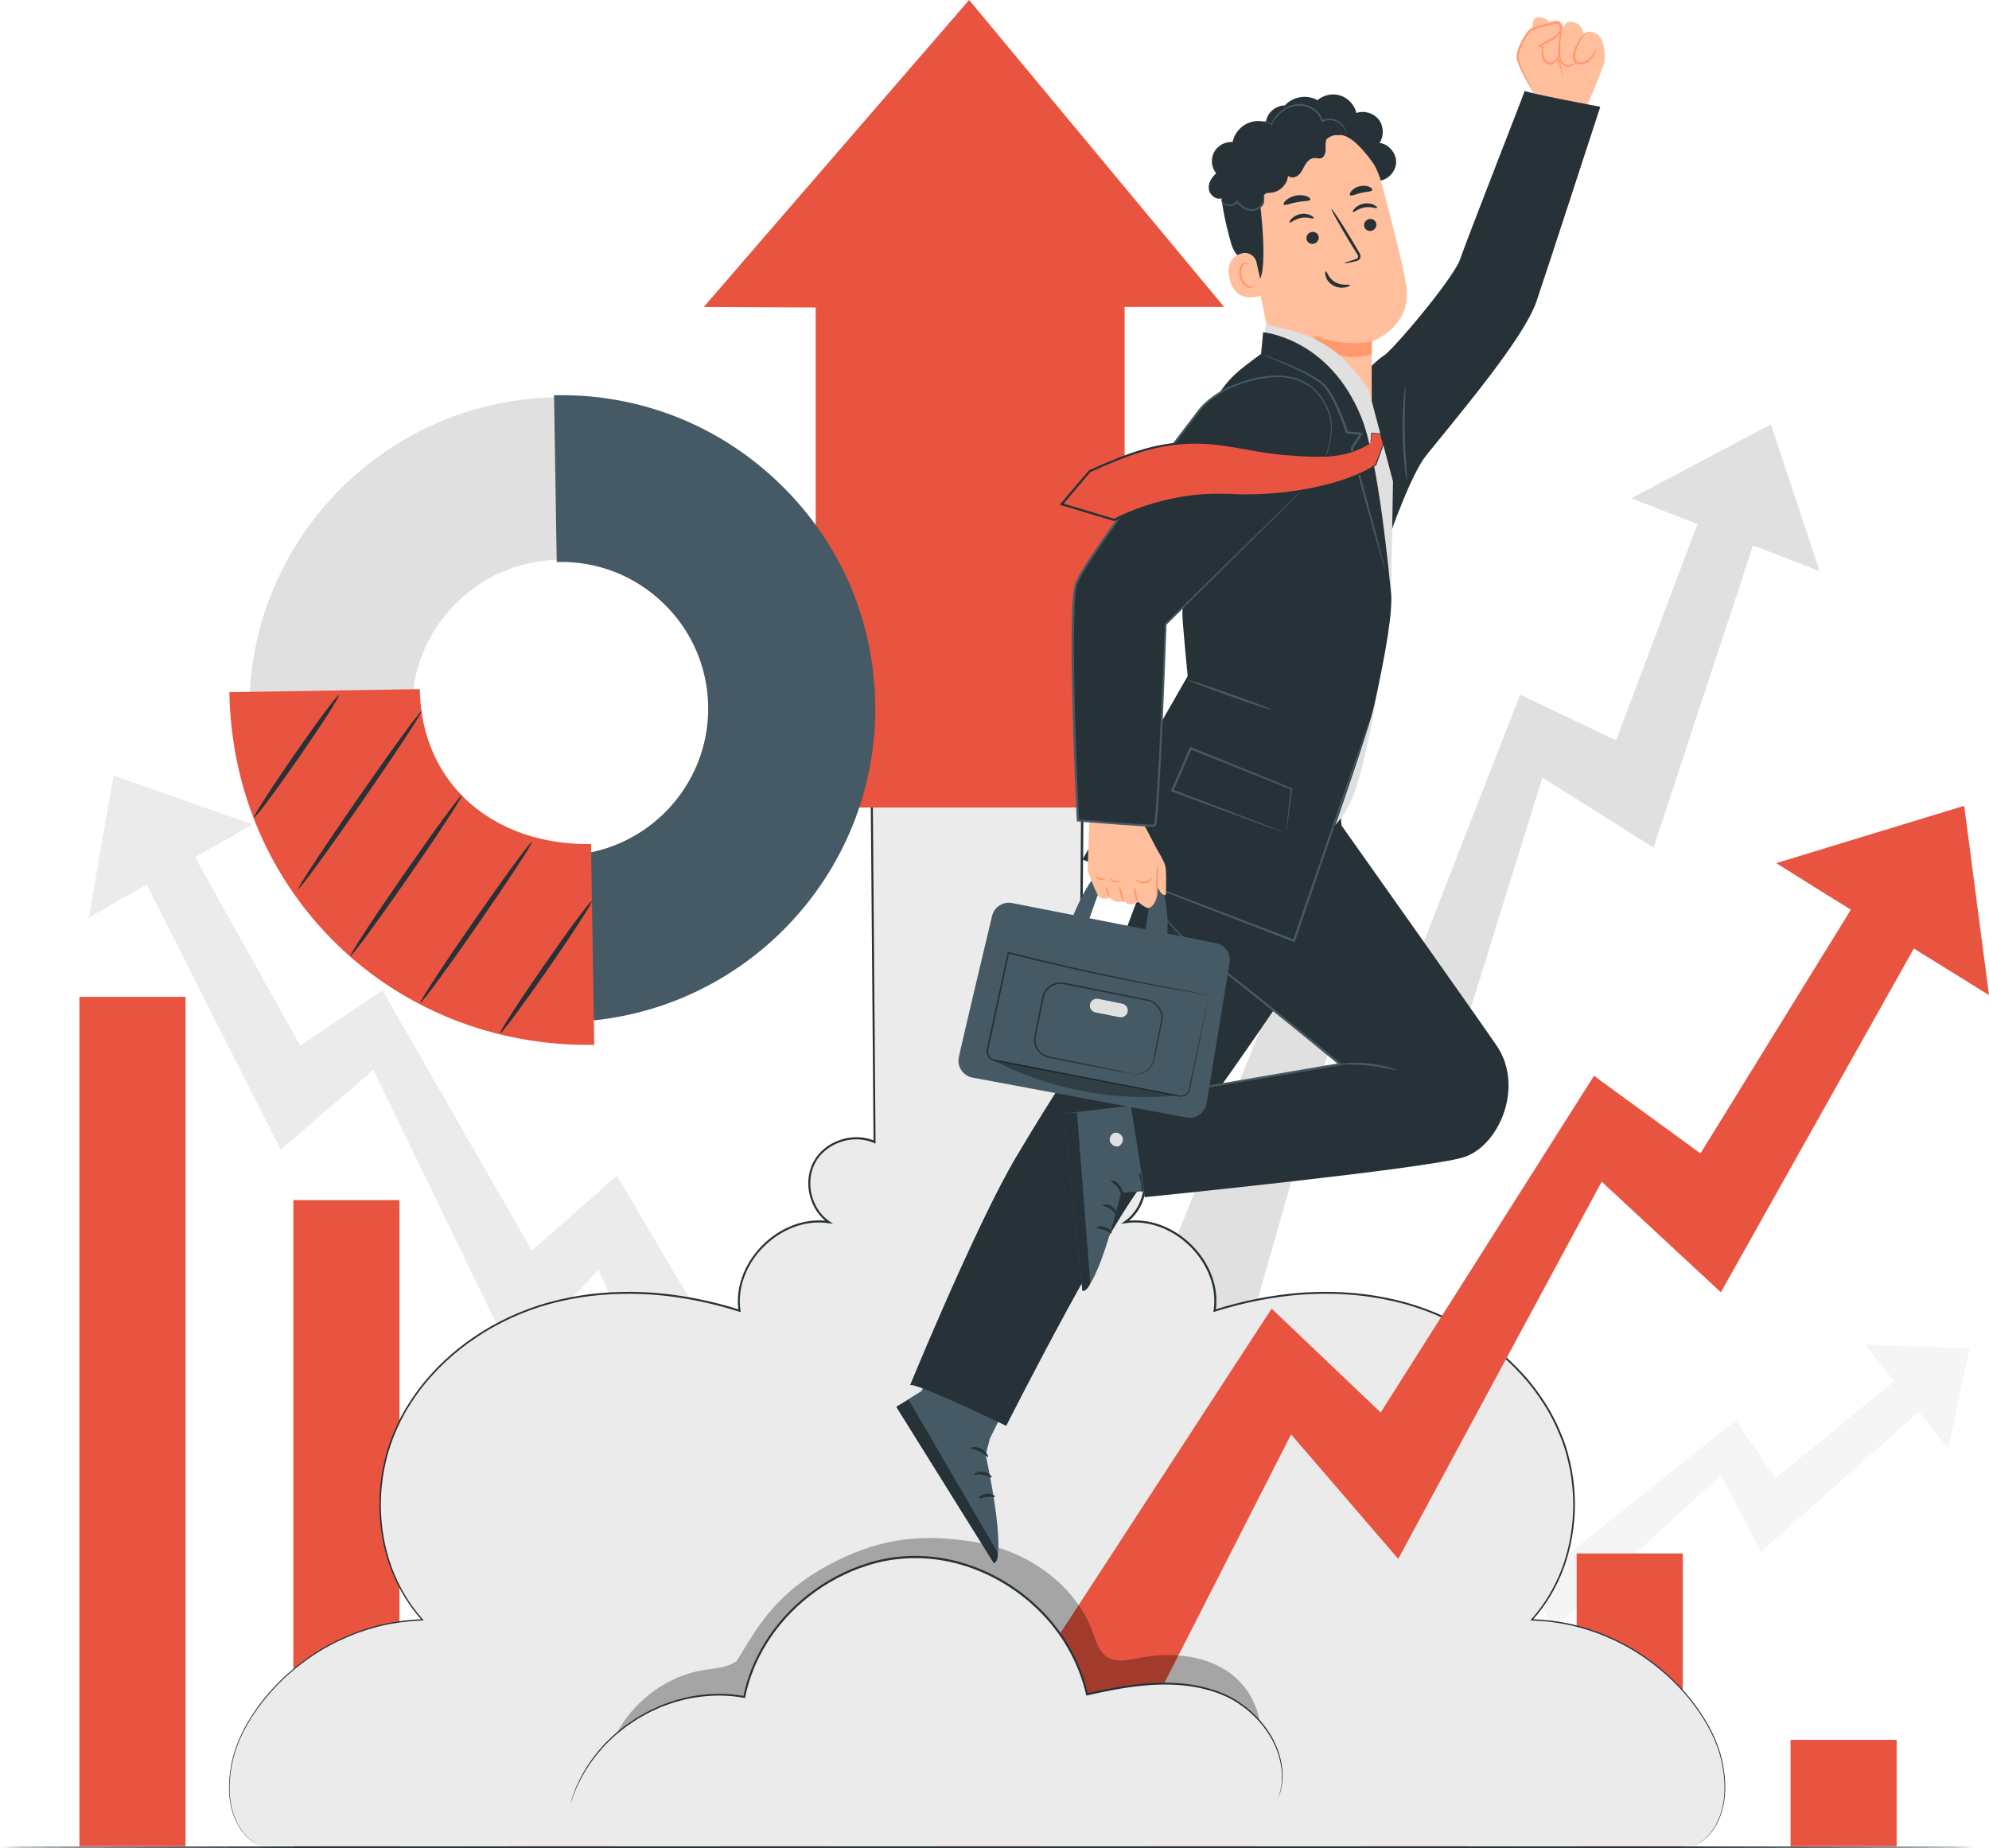 <svg width="184" height="171" viewBox="0 0 184 171" fill="none" xmlns="http://www.w3.org/2000/svg">
<g clip-path="url(#clip0_3634_14828)">
<path d="M10.49 71.742L23.352 76.265L20.106 78.135L11.119 83.239L8.227 84.887L10.49 71.742Z" fill="#EBEBEB"/>
<path d="M66.493 141.903L74.506 138.293L57.068 108.761L49.207 115.707L35.382 91.619L27.776 96.739L15.399 74.564L10.852 76.47L25.965 106.369L34.543 98.985L47.572 125.876L55.354 117.482L66.493 141.903Z" fill="#EBEBEB"/>
<path d="M182.197 124.754L172.533 124.406L174.18 126.482L178.763 132.171L180.239 134.005L182.197 124.754Z" fill="#F5F5F5"/>
<path d="M126.881 156.489L122.549 152.033L141.788 137.089L145.146 143.703L160.578 131.408L164.246 136.753L178.218 125.344L180.717 127.779L162.913 143.569L159.194 136.48L143.559 150.827L140.627 143.28L126.881 156.489Z" fill="#F5F5F5"/>
<path d="M163.824 39.262L150.914 46.093L154.654 47.564L164.998 51.549L168.327 52.838L163.824 39.262Z" fill="#E0E0E0"/>
<path d="M115.698 122.485L106.631 119.927L120.384 85.868L129.825 91.988L140.622 64.267L149.506 68.493L159.074 43.033L164.194 44.334L152.967 78.412L142.687 71.944L133.187 102.504L123.595 94.842L115.698 122.485Z" fill="#E0E0E0"/>
<path d="M182.679 170.898C182.679 170.953 141.781 171.001 91.344 171.001C40.906 171.001 0 170.953 0 170.898C0 170.842 40.89 170.795 91.344 170.795C141.797 170.795 182.679 170.842 182.679 170.898Z" fill="#263238"/>
<path d="M106.281 170.799H116.096V154.839H106.281V170.799Z" fill="#E8543F"/>
<path d="M145.855 170.799H155.67V143.722H145.855V170.799Z" fill="#E8543F"/>
<path d="M165.642 170.803H175.457V160.967H165.642V170.803Z" fill="#E8543F"/>
<path d="M126.07 170.803H135.885V147.26H126.07V170.803Z" fill="#E8543F"/>
<path d="M86.498 170.799H96.312V141.465H86.498V170.799Z" fill="#E8543F"/>
<path d="M66.713 170.803H76.527V133.068H66.713V170.803Z" fill="#E8543F"/>
<path d="M46.92 170.799H56.734L56.734 123.71H46.92L46.92 170.799Z" fill="#E8543F"/>
<path d="M27.137 170.803H36.951L36.951 111.027H27.137L27.137 170.803Z" fill="#E8543F"/>
<path d="M7.347 170.803H17.162L17.162 92.225H7.347L7.347 170.803Z" fill="#E8543F"/>
<path d="M158.303 160.227C155.18 154.158 148.564 150.031 141.705 149.865C145.867 145.291 146.686 138.214 144.287 132.529C141.888 126.844 136.605 122.606 130.681 120.776C124.757 118.945 118.269 119.376 112.365 121.27C113.049 116.822 108.577 112.387 104.102 113.079C105.852 111.877 106.449 109.287 105.398 107.449C104.352 105.611 101.81 104.788 99.873 105.662L100.135 73.074H80.641L80.904 105.662C78.966 104.788 76.428 105.611 75.378 107.449C74.331 109.287 74.928 111.877 76.675 113.079C72.203 112.387 67.727 116.826 68.412 121.27C62.508 119.376 56.019 118.949 50.095 120.776C44.171 122.602 38.888 126.844 36.489 132.529C34.09 138.214 34.91 145.291 39.071 149.865C32.216 150.027 25.596 154.158 22.473 160.227C20.659 163.753 20.492 168.96 24.017 170.802H156.755C160.28 168.96 160.113 163.749 158.299 160.227H158.303Z" fill="#EBEBEB"/>
<path d="M24.021 170.801C24.021 170.801 23.861 170.71 23.547 170.517C23.241 170.323 22.811 169.967 22.37 169.406C21.94 168.833 21.546 168.01 21.339 166.974C21.124 165.939 21.132 164.697 21.379 163.341C21.622 161.981 22.183 160.519 23.074 159.08C23.953 157.633 25.127 156.182 26.619 154.849C28.11 153.529 29.901 152.292 32.009 151.398C32.272 151.287 32.538 151.177 32.805 151.062C33.079 150.967 33.354 150.872 33.636 150.773C33.911 150.671 34.197 150.588 34.488 150.513C34.778 150.437 35.065 150.347 35.363 150.279C36.548 150.01 37.79 149.852 39.075 149.801L39.031 149.904C37.818 148.56 36.827 146.923 36.135 145.1C35.458 143.274 35.096 141.254 35.092 139.17C35.108 137.087 35.462 134.932 36.282 132.869C36.688 131.837 37.189 130.825 37.806 129.868C38.41 128.903 39.107 127.974 39.898 127.112C43.041 123.641 47.529 121.044 52.593 120.06C55.12 119.546 57.769 119.415 60.439 119.601C63.108 119.807 65.802 120.34 68.447 121.178L68.328 121.281C68.169 120.23 68.292 119.127 68.67 118.099C69.044 117.067 69.657 116.11 70.44 115.3C71.224 114.489 72.183 113.825 73.261 113.398C74.335 112.971 75.533 112.797 76.698 112.979L76.627 113.153C74.936 111.991 74.236 109.484 75.23 107.531C76.233 105.59 78.871 104.645 80.951 105.566L80.812 105.657C80.728 95.28 80.637 84.337 80.545 73.07V72.967H80.649C83.74 72.967 87.054 72.967 90.388 72.967C93.666 72.967 96.92 72.967 100.143 72.967H100.246V73.07C100.155 84.309 100.063 95.216 99.98 105.657L99.841 105.566C101.881 104.661 104.475 105.551 105.522 107.456C106.556 109.374 105.92 111.939 104.165 113.153L104.093 112.979C105.247 112.801 106.429 112.967 107.495 113.382C108.561 113.797 109.516 114.45 110.304 115.248C111.091 116.047 111.716 117 112.102 118.035C112.492 119.071 112.627 120.198 112.46 121.281L112.341 121.178C114.982 120.34 117.676 119.807 120.345 119.601C123.015 119.415 125.66 119.542 128.183 120.056C133.243 121.036 137.727 123.63 140.87 127.089C141.665 127.947 142.357 128.876 142.966 129.84C143.583 130.797 144.084 131.809 144.494 132.837C144.92 133.861 145.182 134.928 145.401 135.98C145.592 137.039 145.687 138.095 145.695 139.139C145.695 141.222 145.333 143.242 144.661 145.077C143.973 146.907 142.978 148.548 141.757 149.9L141.713 149.797C142.998 149.848 144.243 150.007 145.429 150.275C145.727 150.343 146.014 150.43 146.304 150.509C146.594 150.584 146.881 150.667 147.155 150.77C147.434 150.864 147.712 150.963 147.987 151.058C148.253 151.173 148.52 151.283 148.787 151.394C150.899 152.288 152.685 153.529 154.177 154.849C155.665 156.182 156.843 157.633 157.718 159.08C158.609 160.519 159.17 161.985 159.409 163.341C159.659 164.697 159.659 165.939 159.445 166.971C159.238 168.006 158.844 168.825 158.414 169.398C157.969 169.959 157.543 170.311 157.237 170.509C156.926 170.699 156.763 170.793 156.763 170.793C156.763 170.793 156.918 170.691 157.225 170.497C157.527 170.299 157.949 169.944 158.382 169.382C158.804 168.809 159.19 167.994 159.389 166.963C159.596 165.935 159.588 164.701 159.337 163.357C159.095 162.005 158.534 160.558 157.642 159.123C156.763 157.684 155.59 156.241 154.106 154.921C152.618 153.608 150.835 152.379 148.735 151.493C148.472 151.382 148.206 151.272 147.939 151.161C147.665 151.066 147.39 150.971 147.112 150.876C146.837 150.774 146.551 150.69 146.264 150.619C145.978 150.544 145.687 150.457 145.393 150.39C144.215 150.125 142.978 149.967 141.701 149.92H141.566L141.653 149.817C142.859 148.477 143.841 146.844 144.522 145.033C145.186 143.215 145.544 141.21 145.54 139.143C145.532 138.107 145.433 137.059 145.242 136.008C145.027 134.964 144.764 133.908 144.339 132.892C143.929 131.872 143.436 130.868 142.823 129.919C142.222 128.963 141.53 128.042 140.742 127.192C137.619 123.76 133.167 121.19 128.139 120.222C125.632 119.712 123.003 119.589 120.349 119.775C117.696 119.981 115.018 120.514 112.388 121.348L112.245 121.396L112.269 121.25C112.428 120.198 112.297 119.107 111.915 118.099C111.537 117.087 110.928 116.158 110.156 115.379C109.385 114.6 108.45 113.963 107.411 113.56C106.377 113.157 105.227 112.995 104.109 113.169L103.692 113.232L104.038 112.991C105.709 111.84 106.321 109.362 105.335 107.547C104.344 105.736 101.842 104.879 99.908 105.744L99.765 105.808V105.653C99.849 95.216 99.936 84.309 100.024 73.066L100.127 73.168C96.904 73.168 93.65 73.168 90.372 73.168C87.034 73.168 83.724 73.168 80.633 73.168L80.736 73.066C80.824 84.333 80.911 95.272 80.995 105.653V105.808L80.856 105.744C78.886 104.863 76.34 105.776 75.393 107.618C74.443 109.468 75.119 111.892 76.726 112.991L77.076 113.232L76.659 113.169C75.529 112.995 74.367 113.161 73.321 113.576C72.274 113.991 71.335 114.64 70.568 115.43C69.028 117 68.185 119.202 68.503 121.254L68.527 121.4L68.383 121.352C65.754 120.514 63.076 119.984 60.419 119.779C57.765 119.593 55.127 119.72 52.621 120.226C47.593 121.198 43.133 123.776 40.01 127.215C39.222 128.069 38.53 128.99 37.929 129.947C37.316 130.9 36.819 131.904 36.417 132.924C35.602 134.968 35.248 137.107 35.228 139.17C35.228 141.238 35.586 143.238 36.254 145.053C36.934 146.864 37.917 148.484 39.115 149.821L39.202 149.92H39.067C37.794 149.975 36.56 150.129 35.379 150.394C35.084 150.457 34.798 150.548 34.512 150.623C34.225 150.698 33.939 150.777 33.664 150.88C33.386 150.975 33.111 151.07 32.841 151.165C32.574 151.276 32.312 151.386 32.049 151.497C29.948 152.383 28.166 153.608 26.678 154.921C25.194 156.241 24.021 157.684 23.137 159.119C22.246 160.55 21.681 162.001 21.439 163.353C21.184 164.701 21.176 165.935 21.383 166.963C21.582 167.994 21.968 168.813 22.39 169.386C22.827 169.951 23.249 170.303 23.551 170.505C23.858 170.699 24.013 170.801 24.013 170.801H24.021Z" fill="#263238"/>
<path d="M65.098 28.401L89.652 0L113.244 28.401H104.038V74.715H75.457V28.449L65.098 28.401Z" fill="#E8543F"/>
<path d="M181.704 74.549L164.322 79.854L168.543 82.503L180.236 89.73L183.999 92.066L181.704 74.549Z" fill="#E8543F"/>
<path d="M103.266 164.433L92.795 159.234L117.636 121.072L127.725 130.683L147.458 99.534L157.308 106.713L175.008 78.023L180.96 80.787L159.194 119.558L148.17 109.326L129.348 144.223L119.438 132.707L103.266 164.433Z" fill="#E8543F"/>
<g opacity="0.3">
<path d="M113.52 154.6C111.137 153.031 108.054 152.861 105.249 153.41C104.322 153.592 103.296 153.83 102.484 153.347C101.68 152.869 101.406 151.869 101.084 150.995C99.445 146.52 94.949 143.452 90.219 142.669C85.492 141.886 81.693 142.262 77.408 144.397C74.85 145.67 72.209 147.449 69.965 150.774C69.32 151.726 68.154 153.667 68.154 153.667C67.299 154.296 66.165 154.336 65.115 154.506C60.779 155.205 57.039 158.708 56.076 162.966L116.174 161.997C117.303 159.388 115.903 156.174 113.52 154.604V154.6Z" fill="black"/>
</g>
<path d="M52.781 166.86C54.659 160.25 62.067 155.712 68.854 157.012C70.286 149.817 77.228 144.105 84.608 144.049C91.988 143.994 99.018 149.596 100.562 156.767C104.639 155.834 109.028 155.138 112.918 156.665C116.813 158.191 119.793 162.725 118.182 166.564" fill="#EBEBEB"/>
<path d="M118.186 166.56C118.186 166.56 118.194 166.521 118.218 166.445C118.241 166.366 118.277 166.256 118.321 166.117C118.369 165.975 118.432 165.797 118.464 165.572C118.5 165.35 118.572 165.101 118.572 164.805C118.671 163.654 118.397 161.856 117.123 160.069C116.495 159.183 115.64 158.309 114.546 157.59C113.463 156.851 112.103 156.376 110.619 156.092C109.131 155.823 107.512 155.787 105.825 155.945C104.138 156.099 102.388 156.439 100.581 156.851L100.49 156.87L100.47 156.779C99.826 153.937 98.278 151.063 95.875 148.794C93.492 146.528 90.309 144.805 86.78 144.303C84.584 143.998 82.353 144.168 80.32 144.816C78.283 145.449 76.425 146.461 74.837 147.706C73.25 148.956 71.929 150.434 70.939 152.031C69.944 153.629 69.279 155.332 68.937 157.017L68.921 157.1L68.838 157.084C67.322 156.799 65.826 156.819 64.442 157.029C63.746 157.112 63.085 157.305 62.445 157.471C62.13 157.582 61.82 157.689 61.518 157.792C61.211 157.886 60.929 158.045 60.642 158.163C60.062 158.396 59.552 158.725 59.035 158.997C58.792 159.159 58.554 159.318 58.319 159.472C58.204 159.551 58.088 159.626 57.973 159.705C57.862 159.788 57.758 159.875 57.651 159.958C57.44 160.128 57.233 160.29 57.03 160.452C56.831 160.614 56.656 160.8 56.473 160.966C56.298 161.14 56.115 161.298 55.956 161.468C55.801 161.646 55.65 161.816 55.502 161.986C54.337 163.342 53.684 164.603 53.302 165.473C53.107 165.908 53.012 166.264 52.92 166.493C52.837 166.726 52.785 166.841 52.785 166.841C52.785 166.841 52.916 166.347 53.251 165.453C53.621 164.572 54.261 163.299 55.423 161.923C55.57 161.753 55.721 161.579 55.876 161.401C56.035 161.227 56.218 161.065 56.394 160.891C56.577 160.721 56.752 160.535 56.95 160.369C57.153 160.207 57.36 160.037 57.571 159.867C57.679 159.784 57.782 159.693 57.893 159.61C58.009 159.531 58.124 159.452 58.243 159.373C58.478 159.215 58.717 159.053 58.96 158.891C59.477 158.614 59.99 158.278 60.575 158.041C60.865 157.918 61.148 157.76 61.458 157.661C61.764 157.554 62.079 157.444 62.393 157.333C63.041 157.159 63.706 156.961 64.41 156.874C65.81 156.657 67.326 156.633 68.866 156.918L68.762 156.985C69.1 155.281 69.773 153.553 70.775 151.937C71.774 150.32 73.111 148.821 74.71 147.556C76.313 146.295 78.191 145.267 80.256 144.623C82.313 143.963 84.576 143.789 86.804 144.097C90.381 144.607 93.603 146.354 96.006 148.647C98.433 150.944 99.997 153.858 100.645 156.736L100.534 156.665C102.344 156.254 104.102 155.918 105.805 155.767C107.504 155.613 109.139 155.653 110.643 155.929C112.139 156.222 113.519 156.712 114.613 157.467C115.715 158.203 116.578 159.092 117.207 159.994C118.48 161.808 118.743 163.635 118.623 164.797C118.615 165.093 118.544 165.346 118.5 165.568C118.464 165.789 118.397 165.967 118.341 166.113C118.289 166.252 118.249 166.359 118.222 166.438C118.194 166.509 118.178 166.548 118.178 166.544L118.186 166.56Z" fill="#263238"/>
<path d="M80.764 65.096C81.019 80.976 68.288 94.102 52.383 94.355C36.477 94.612 23.329 81.897 23.074 66.021C22.819 50.14 35.55 37.014 51.456 36.761C67.361 36.508 80.51 49.219 80.764 65.096ZM38.124 65.779C38.248 73.37 44.533 79.45 52.14 79.328C59.747 79.205 65.834 72.931 65.71 65.337C65.587 57.746 59.301 51.666 51.694 51.788C44.088 51.911 38.001 58.185 38.124 65.779Z" fill="#E0E0E0"/>
<path d="M80.766 65.092C81.02 80.972 68.29 94.098 52.384 94.351L52.141 79.324C59.748 79.201 65.835 72.927 65.712 65.333C65.588 57.742 59.303 51.662 51.696 51.785L51.453 36.758C67.359 36.505 80.507 49.215 80.762 65.092H80.766Z" fill="#455A64"/>
<path d="M52.185 94.557L51.938 79.135H52.137C59.632 79.012 65.632 72.825 65.512 65.341C65.453 61.724 63.985 58.34 61.371 55.814C58.761 53.287 55.332 51.935 51.7 51.987H51.501L51.254 36.565H51.453C59.203 36.438 66.539 39.34 72.121 44.736C77.702 50.133 80.841 57.359 80.968 65.092C81.227 81.08 68.405 94.296 52.388 94.553H52.189L52.185 94.557ZM52.34 79.522L52.575 94.157C68.277 93.798 80.817 80.807 80.563 65.1C80.439 57.474 77.34 50.342 71.838 45.021C66.38 39.747 59.219 36.889 51.656 36.956L51.89 51.591C55.539 51.587 59.008 52.979 61.645 55.529C64.335 58.126 65.847 61.609 65.906 65.333C66.03 72.967 59.959 79.293 52.34 79.522Z" fill="#455A64"/>
<path d="M54.973 96.668C36.362 96.964 21.519 82.614 21.221 64.037L38.833 63.756C38.976 72.639 45.779 78.229 54.675 78.087L54.973 96.668Z" fill="#E8543F"/>
<path d="M31.337 64.338C31.448 64.413 29.785 67.01 27.617 70.13C25.453 73.253 23.607 75.724 23.492 75.644C23.38 75.569 25.043 72.976 27.211 69.849C29.376 66.726 31.222 64.255 31.333 64.334L31.337 64.338Z" fill="#263238"/>
<path d="M38.992 65.804C39.103 65.879 36.64 69.623 33.493 74.165C30.343 78.708 27.701 82.329 27.59 82.25C27.478 82.175 29.941 78.431 33.092 73.889C36.239 69.346 38.884 65.729 38.996 65.804H38.992Z" fill="#263238"/>
<path d="M42.72 73.583C42.831 73.658 40.616 77.05 37.771 81.154C34.922 85.262 32.528 88.523 32.416 88.448C32.305 88.373 34.521 84.981 37.369 80.877C40.214 76.774 42.613 73.508 42.724 73.583H42.72Z" fill="#263238"/>
<path d="M49.205 77.89C49.316 77.965 47.1 81.357 44.255 85.461C41.407 89.568 39.012 92.83 38.901 92.755C38.789 92.68 41.005 89.288 43.854 85.184C46.698 81.08 49.097 77.815 49.209 77.89H49.205Z" fill="#263238"/>
<path d="M54.759 83.353C54.87 83.429 53.06 86.236 50.712 89.62C48.365 93.004 46.372 95.684 46.261 95.609C46.149 95.534 47.959 92.727 50.307 89.343C52.654 85.959 54.643 83.278 54.759 83.358V83.353Z" fill="#263238"/>
<path d="M146.612 10.258C146.612 10.258 148.35 6.281 148.434 5.656C148.517 5.036 148.342 3.652 147.893 3.273C147.443 2.893 146.862 2.818 146.46 3.079C146.46 3.079 146.397 2.209 145.51 2.043C144.622 1.877 144.646 2.695 144.646 2.695C144.646 2.695 144.686 2.09 144.042 1.928C143.727 1.849 143.365 2.027 143.365 2.027C143.365 2.027 142.518 1.276 141.949 1.743C141.384 2.209 142.037 9.456 142.037 9.456L146.612 10.254V10.258Z" fill="#FFBF9D"/>
<path d="M141.921 8.629C141.921 8.629 140.369 5.973 140.377 5.249C140.385 4.526 141.256 2.885 141.742 2.679C142.227 2.474 144.145 2.043 144.145 2.043C144.145 2.043 144.928 2.774 143.771 3.498L142.434 4.245C142.434 4.245 144.566 4.953 144.499 7.119" fill="#FFBF9D"/>
<path d="M144.495 7.118C144.459 7.118 144.507 6.735 144.296 6.118C144.181 5.818 143.986 5.466 143.672 5.142C143.357 4.822 142.92 4.521 142.403 4.327L142.228 4.26L142.391 4.169C142.812 3.928 143.266 3.671 143.747 3.398C143.97 3.26 144.181 3.066 144.268 2.829C144.356 2.592 144.265 2.307 144.078 2.121L144.169 2.145C143.839 2.224 143.497 2.303 143.143 2.386C142.868 2.453 142.602 2.521 142.335 2.596C142.204 2.631 142.072 2.671 141.949 2.71C141.885 2.73 141.822 2.754 141.77 2.778C141.722 2.801 141.679 2.837 141.631 2.876C141.273 3.224 141.022 3.687 140.815 4.114C140.716 4.331 140.624 4.549 140.557 4.762C140.497 4.976 140.437 5.193 140.473 5.383C140.557 5.786 140.728 6.162 140.871 6.494C141.173 7.162 141.452 7.688 141.639 8.055C141.826 8.423 141.929 8.625 141.917 8.633C141.905 8.64 141.778 8.451 141.567 8.095C141.356 7.739 141.062 7.221 140.74 6.557C140.585 6.221 140.405 5.857 140.306 5.415C140.262 5.173 140.322 4.94 140.386 4.715C140.449 4.489 140.541 4.264 140.644 4.039C140.859 3.592 141.094 3.129 141.496 2.73C141.547 2.683 141.607 2.635 141.683 2.6C141.75 2.568 141.814 2.544 141.881 2.525C142.013 2.481 142.144 2.442 142.279 2.402C142.546 2.327 142.816 2.26 143.091 2.189C143.445 2.106 143.791 2.023 144.121 1.947L144.177 1.936L144.217 1.975C144.455 2.212 144.575 2.576 144.459 2.896C144.34 3.209 144.093 3.41 143.851 3.564C143.365 3.833 142.904 4.086 142.478 4.323L142.462 4.165C143.015 4.383 143.457 4.703 143.779 5.047C144.101 5.395 144.292 5.766 144.4 6.087C144.444 6.249 144.487 6.391 144.495 6.521C144.515 6.652 144.527 6.759 144.519 6.85C144.519 7.028 144.511 7.122 144.499 7.122L144.495 7.118Z" fill="#FF9A6C"/>
<path d="M144.486 2.734C144.272 3.505 144.192 4.312 144.256 5.106C144.276 5.375 144.323 5.664 144.514 5.862C144.693 6.047 144.976 6.115 145.234 6.067C145.493 6.02 145.716 5.873 145.899 5.688" fill="#FFBF9D"/>
<path d="M145.899 5.688C145.899 5.688 145.771 5.961 145.326 6.119C145.107 6.19 144.793 6.194 144.526 6C144.248 5.795 144.172 5.423 144.152 5.099C144.041 3.755 144.443 2.711 144.486 2.735C144.55 2.747 144.252 3.786 144.359 5.083C144.379 5.403 144.447 5.7 144.646 5.854C144.841 6.008 145.099 6.028 145.29 5.981C145.684 5.878 145.875 5.656 145.899 5.688Z" fill="#FF9A6C"/>
<path d="M142.775 4.166C142.64 4.51 142.688 4.664 142.712 5.032C142.731 5.403 142.958 5.787 143.32 5.874C143.623 5.945 144.013 5.546 144.192 5.127" fill="#FFBF9D"/>
<path d="M144.192 5.131C144.216 5.139 144.18 5.329 144.005 5.578C143.914 5.7 143.794 5.843 143.592 5.937C143.496 5.985 143.341 6.001 143.226 5.953C143.11 5.918 143.003 5.847 142.915 5.756C142.736 5.578 142.653 5.348 142.625 5.143C142.609 4.933 142.605 4.779 142.609 4.621C142.629 4.309 142.756 4.154 142.772 4.162C142.804 4.174 142.736 4.348 142.756 4.621C142.776 4.791 142.796 4.957 142.816 5.115C142.848 5.285 142.927 5.471 143.062 5.609C143.13 5.677 143.21 5.732 143.293 5.76C143.377 5.791 143.436 5.787 143.52 5.76C143.671 5.7 143.798 5.582 143.89 5.483C144.081 5.277 144.16 5.115 144.188 5.127L144.192 5.131Z" fill="#FF9A6C"/>
<path d="M146.604 3.125C146.171 3.595 145.848 4.169 145.677 4.785C145.59 5.11 145.558 5.505 145.809 5.73C146.071 5.967 146.493 5.881 146.795 5.695C147.249 5.414 147.579 4.936 147.678 4.414" fill="#FFBF9D"/>
<path d="M147.674 4.411C147.694 4.411 147.702 4.751 147.42 5.197C147.276 5.415 147.062 5.652 146.751 5.826C146.592 5.909 146.409 5.972 146.202 5.972C145.999 5.976 145.761 5.881 145.637 5.684C145.51 5.486 145.502 5.265 145.522 5.075C145.542 4.881 145.598 4.707 145.653 4.549C145.769 4.229 145.912 3.956 146.055 3.739C146.341 3.308 146.592 3.11 146.608 3.126C146.632 3.15 146.421 3.383 146.182 3.814C146.063 4.031 145.936 4.296 145.836 4.608C145.788 4.763 145.741 4.929 145.725 5.095C145.709 5.261 145.725 5.439 145.812 5.569C145.991 5.85 146.401 5.794 146.668 5.656C146.946 5.514 147.161 5.304 147.304 5.11C147.599 4.719 147.646 4.399 147.682 4.407L147.674 4.411Z" fill="#FF9A6C"/>
<path d="M125.01 35.73C125.01 35.73 127.166 33.417 128.017 32.9C128.869 32.382 134.478 25.736 135.071 23.989C135.664 22.241 141.166 8.203 141.055 8.393C140.959 8.551 148.041 9.879 148.041 9.879C148.041 9.879 142.769 26.068 142.125 27.922C140.963 31.279 135.206 38.075 131.924 42.151C130.528 43.886 128.594 49.444 128.594 49.444L125.01 35.734V35.73Z" fill="#263238"/>
<path d="M130.155 44.448C130.127 44.448 130.039 43.97 129.952 43.179C129.86 42.392 129.777 41.297 129.757 40.087C129.737 38.878 129.781 37.779 129.844 36.988C129.908 36.197 129.98 35.711 130.003 35.715C130.035 35.715 130.015 36.205 129.988 36.996C129.964 37.786 129.94 38.878 129.96 40.083C129.98 41.289 130.039 42.38 130.095 43.167C130.147 43.958 130.182 44.444 130.155 44.448Z" fill="#455A64"/>
<path d="M94.602 126.963L91.571 133.102L91.185 134.605C91.185 134.605 93.206 143.729 91.945 144.626L82.922 130.153L85.245 128.698L88.134 122.562L94.602 126.963Z" fill="#455A64"/>
<path d="M82.918 130.156L84.06 129.504L92.283 143.621C92.283 143.621 92.418 144.432 91.941 144.626L82.918 130.152V130.156Z" fill="#263238"/>
<path d="M91.399 134.799C91.332 134.838 91.081 134.502 90.647 134.289C90.218 134.063 89.816 134.063 89.8 133.984C89.772 133.909 90.242 133.767 90.763 134.036C91.284 134.301 91.471 134.775 91.399 134.799Z" fill="#263238"/>
<path d="M91.745 136.684C91.689 136.739 91.383 136.506 90.95 136.443C90.516 136.367 90.17 136.494 90.13 136.423C90.078 136.364 90.44 136.071 90.981 136.162C91.522 136.249 91.809 136.644 91.745 136.688V136.684Z" fill="#263238"/>
<path d="M90.552 138.617C90.496 138.562 90.771 138.254 91.256 138.21C91.738 138.159 92.092 138.404 92.052 138.467C92.02 138.542 91.69 138.447 91.296 138.495C90.898 138.53 90.604 138.685 90.552 138.617Z" fill="#263238"/>
<path d="M125.51 81.795C125.211 82.495 109.99 105.65 106.867 108.224C103.744 110.797 93.086 131.916 93.086 131.916C93.086 131.916 84.377 127.718 84.182 128.176C83.987 128.635 90.289 113.268 94.049 106.958C97.808 100.649 99.563 98.21 99.563 98.21L107.042 78.395C107.042 78.395 107.197 71.868 108.16 69.326C109.123 66.788 111.935 64.582 111.935 64.582L125.51 81.799V81.795Z" fill="#263238"/>
<path d="M111.796 109.777L103.704 110.355C103.704 110.355 101.624 119.171 100.14 119.428L98.361 103.021L110.929 101.578L111.796 109.774V109.777Z" fill="#455A64"/>
<path d="M103.832 105.207C103.716 104.899 103.35 104.717 103.052 104.824C102.754 104.93 102.579 105.314 102.69 105.626C102.801 105.939 103.231 106.168 103.518 106.029C103.8 105.887 103.987 105.425 103.804 105.152" fill="#E0E0E0"/>
<path d="M98.357 103.025L99.63 102.93L100.86 118.692C100.86 118.692 100.637 119.455 100.136 119.427L98.357 103.021V103.025Z" fill="#263238"/>
<path d="M103.811 110.611C103.736 110.615 103.656 110.219 103.37 109.852C103.091 109.476 102.737 109.31 102.761 109.231C102.769 109.156 103.238 109.227 103.58 109.678C103.927 110.124 103.887 110.619 103.815 110.611H103.811Z" fill="#263238"/>
<path d="M103.319 112.406C103.248 112.434 103.08 112.102 102.726 111.865C102.38 111.616 102.022 111.588 102.018 111.505C101.998 111.43 102.44 111.327 102.874 111.631C103.307 111.932 103.391 112.398 103.319 112.406Z" fill="#263238"/>
<path d="M101.46 113.596C101.436 113.525 101.806 113.37 102.248 113.532C102.689 113.691 102.896 114.05 102.837 114.09C102.777 114.141 102.526 113.924 102.164 113.797C101.802 113.663 101.48 113.675 101.464 113.596H101.46Z" fill="#263238"/>
<path d="M105.641 110.264C105.57 110.236 105.633 109.861 105.554 109.41C105.482 108.959 105.299 108.623 105.363 108.572C105.415 108.521 105.733 108.833 105.82 109.363C105.908 109.892 105.709 110.296 105.641 110.264Z" fill="#263238"/>
<path d="M104.712 75.727C104.712 75.727 104.688 83.441 108.213 86.05C111.738 88.655 123.959 98.455 123.959 98.455L104.445 101.768L105.901 110.758C105.901 110.758 132.242 108.118 135.465 107.046C138.687 105.975 141.007 100.555 138.484 96.787C137.215 94.893 124.102 76.372 124.102 76.372L123.709 71.398L107.178 72.438L104.704 75.723L104.712 75.727Z" fill="#263238"/>
<path d="M105.905 110.762C105.905 110.762 105.889 110.71 105.869 110.604C105.849 110.489 105.817 110.335 105.782 110.137C105.71 109.714 105.603 109.117 105.471 108.35C105.209 106.785 104.835 104.543 104.373 101.78L104.361 101.704L104.437 101.693C109.127 100.89 115.389 99.815 122.252 98.641C122.833 98.542 123.406 98.443 123.943 98.352L123.895 98.534C121.146 96.276 118.528 94.153 116.149 92.24C114.952 91.291 113.818 90.394 112.76 89.552C111.697 88.718 110.679 87.97 109.836 87.184C108.141 85.622 107.031 84.12 106.358 83.037C106.02 82.495 105.798 82.052 105.654 81.752C105.583 81.602 105.535 81.483 105.503 81.404C105.471 81.325 105.459 81.281 105.463 81.281C105.467 81.281 105.487 81.321 105.523 81.396C105.563 81.471 105.615 81.586 105.694 81.736C105.849 82.032 106.084 82.463 106.426 82.997C107.114 84.061 108.236 85.543 109.931 87.081C110.774 87.852 111.793 88.587 112.863 89.421C113.933 90.251 115.071 91.145 116.269 92.098C118.66 93.999 121.281 96.118 124.03 98.376L124.205 98.518L123.983 98.558C123.446 98.648 122.869 98.747 122.292 98.846C115.425 100.005 109.159 101.056 104.469 101.847L104.532 101.76C104.966 104.523 105.32 106.769 105.563 108.338C105.678 109.109 105.77 109.71 105.833 110.133C105.861 110.331 105.881 110.485 105.897 110.6C105.909 110.706 105.917 110.762 105.913 110.762H105.905Z" fill="#455A64"/>
<path d="M129.226 99.011C129.206 99.071 128.068 98.739 126.616 98.588C125.168 98.43 123.982 98.521 123.979 98.458C123.979 98.43 124.269 98.375 124.754 98.343C125.236 98.312 125.908 98.308 126.64 98.387C127.376 98.466 128.029 98.608 128.494 98.739C128.959 98.873 129.234 98.988 129.226 99.011Z" fill="#455A64"/>
<path d="M117.175 10.998C117.394 10.282 118.114 9.752 118.862 9.756C119.59 8.93 120.923 8.712 121.878 9.27C122.45 8.772 123.29 8.606 124.01 8.843C124.73 9.08 125.307 9.713 125.478 10.452C126.202 10.199 127.077 10.456 127.547 11.065C128.016 11.674 128.048 12.583 127.618 13.219C128.478 13.338 129.182 14.168 129.154 15.034C129.126 15.9 128.37 16.682 127.503 16.742L117.867 12.974C117.247 12.555 116.948 11.709 117.171 10.993L117.175 10.998Z" fill="#263238"/>
<path d="M127.806 16.944C126.795 13.16 123.043 10.78 119.188 11.476L118.807 11.543C114.721 12.532 114.112 16.568 115.222 20.624L118.385 35.876L125.984 40.359L126.899 37.031L126.891 31.599C126.891 31.599 130.75 30.267 130.073 26.289C129.747 24.368 128.752 20.466 127.81 16.948L127.806 16.944Z" fill="#FFBF9D"/>
<path d="M126.918 31.583C126.918 31.583 124.411 32.192 121.436 31.002C121.436 31.002 122.991 33.856 126.886 32.785L126.914 31.587L126.918 31.583Z" fill="#FF9A6C"/>
<path d="M127.316 20.679C127.379 20.975 127.184 21.276 126.874 21.351C126.564 21.422 126.261 21.244 126.198 20.944C126.134 20.647 126.329 20.347 126.639 20.271C126.949 20.2 127.252 20.378 127.319 20.679H127.316Z" fill="#263238"/>
<path d="M127.388 19.232C127.332 19.319 126.843 19.078 126.234 19.189C125.621 19.291 125.231 19.687 125.152 19.623C125.112 19.596 125.16 19.45 125.331 19.272C125.498 19.094 125.8 18.9 126.178 18.833C126.56 18.765 126.902 18.849 127.113 18.959C127.328 19.07 127.416 19.192 127.388 19.232Z" fill="#263238"/>
<path d="M121.985 21.877C122.049 22.174 121.854 22.474 121.544 22.549C121.234 22.624 120.931 22.443 120.868 22.142C120.804 21.846 120.999 21.545 121.309 21.47C121.619 21.395 121.922 21.577 121.989 21.877H121.985Z" fill="#263238"/>
<path d="M121.536 20.201C121.48 20.288 120.991 20.047 120.382 20.157C119.774 20.26 119.38 20.655 119.3 20.592C119.26 20.564 119.308 20.418 119.479 20.24C119.646 20.062 119.949 19.869 120.327 19.802C120.709 19.734 121.051 19.817 121.262 19.928C121.476 20.039 121.564 20.161 121.536 20.201Z" fill="#263238"/>
<path d="M124.371 24.356C124.364 24.32 124.73 24.186 125.33 24C125.481 23.956 125.625 23.897 125.633 23.786C125.649 23.668 125.553 23.51 125.446 23.344C125.231 22.992 125.004 22.624 124.769 22.241C123.822 20.667 123.102 19.363 123.166 19.327C123.23 19.291 124.049 20.533 125 22.106C125.231 22.494 125.45 22.865 125.66 23.221C125.752 23.387 125.891 23.569 125.851 23.818C125.832 23.941 125.732 24.047 125.637 24.091C125.541 24.138 125.454 24.158 125.378 24.174C124.765 24.32 124.383 24.391 124.375 24.356H124.371Z" fill="#263238"/>
<path d="M122.652 25.104C122.752 25.08 122.871 25.741 123.524 26.108C124.176 26.476 124.868 26.274 124.888 26.369C124.904 26.409 124.753 26.527 124.459 26.587C124.168 26.65 123.723 26.634 123.325 26.409C122.927 26.183 122.708 25.824 122.637 25.559C122.561 25.286 122.605 25.108 122.652 25.104Z" fill="#263238"/>
<path d="M121.224 18.457C121.18 18.627 120.627 18.579 119.991 18.706C119.35 18.816 118.845 19.061 118.754 18.915C118.71 18.844 118.793 18.682 118.992 18.508C119.191 18.334 119.513 18.16 119.895 18.089C120.277 18.018 120.635 18.065 120.874 18.16C121.117 18.255 121.244 18.378 121.224 18.461V18.457Z" fill="#263238"/>
<path d="M126.945 17.584C126.878 17.747 126.424 17.719 125.927 17.841C125.425 17.948 125.036 18.177 124.9 18.059C124.841 18 124.868 17.845 125.02 17.671C125.167 17.493 125.441 17.308 125.784 17.229C126.126 17.149 126.456 17.193 126.667 17.288C126.878 17.383 126.973 17.505 126.945 17.584Z" fill="#263238"/>
<path d="M127.089 15.192C127.089 15.192 125.589 12.895 124.284 12.531C122.705 12.093 122.371 13.796 120.919 13.658C119.467 13.52 117.955 13.097 116.737 14.421C115.405 15.872 116.28 16.56 116.507 18.339C117.422 25.546 116.487 27.803 115.504 24.506C115.397 24.146 114.319 24.036 113.885 22.51C113.32 20.525 112.795 18.09 112.982 16.576C113.141 15.299 113.678 14.342 114.744 13.2C116.427 11.397 119.101 10.883 120.951 10.737C122.801 10.59 126.691 12.049 127.093 15.192H127.089Z" fill="#263238"/>
<path d="M116.237 24.265C116.102 23.656 115.485 23.269 114.884 23.439C114.156 23.644 113.408 24.213 113.739 25.732C114.319 28.428 116.909 27.293 116.897 27.214C116.889 27.163 116.492 25.392 116.237 24.265Z" fill="#FFBF9D"/>
<path d="M116.089 26.324C116.089 26.324 116.049 26.368 115.978 26.419C115.906 26.471 115.779 26.526 115.628 26.502C115.321 26.459 114.983 26.059 114.864 25.573C114.804 25.328 114.804 25.083 114.852 24.873C114.892 24.66 114.991 24.494 115.126 24.439C115.262 24.375 115.381 24.439 115.433 24.51C115.484 24.577 115.48 24.636 115.496 24.636C115.504 24.64 115.544 24.577 115.496 24.47C115.472 24.419 115.429 24.363 115.353 24.324C115.277 24.284 115.174 24.28 115.079 24.312C114.872 24.371 114.728 24.601 114.677 24.834C114.617 25.071 114.609 25.348 114.677 25.621C114.812 26.162 115.198 26.609 115.616 26.641C115.815 26.649 115.962 26.558 116.029 26.479C116.097 26.395 116.101 26.332 116.089 26.328V26.324Z" fill="#FF9A6C"/>
<path d="M114.829 19.086C115.226 19.264 115.644 19.442 116.074 19.41C116.507 19.375 116.949 19.043 116.941 18.612C116.941 18.418 116.854 18.205 116.949 18.039C117.064 17.837 117.347 17.845 117.582 17.825C118.385 17.766 119.093 17.062 119.153 16.26C119.408 16.524 119.877 16.426 120.144 16.177C120.414 15.924 120.55 15.568 120.736 15.252C120.923 14.935 121.214 14.631 121.584 14.619C121.791 14.611 121.998 14.698 122.197 14.643C122.547 14.548 122.646 14.097 122.634 13.733C122.622 13.37 122.59 12.951 122.857 12.702C123.104 12.472 123.486 12.512 123.824 12.5C124.162 12.488 124.572 12.334 124.596 11.998C124.607 11.82 124.504 11.658 124.385 11.527C123.84 10.938 122.865 10.808 122.189 11.235C121.759 10.385 120.792 9.839 119.845 9.911C118.898 9.982 118.023 10.662 117.729 11.563C117.06 11.148 116.185 11.077 115.461 11.385C114.737 11.694 114.184 12.37 114.021 13.14C113.329 13.085 112.625 13.476 112.302 14.093C111.984 14.71 112.068 15.512 112.509 16.046C112.072 16.414 111.741 16.971 111.837 17.537C111.928 18.102 112.581 18.561 113.094 18.315C112.955 18.794 113.241 19.355 113.711 19.521C114.18 19.687 114.757 19.438 114.952 18.98" fill="#263238"/>
<path d="M112.899 18.351C112.899 18.351 112.891 18.589 113.161 18.842C113.296 18.96 113.507 19.071 113.766 19.067C114.016 19.067 114.307 18.948 114.498 18.703H114.379C114.554 18.917 114.776 19.122 115.043 19.284C115.214 19.387 115.401 19.47 115.592 19.502C115.783 19.541 115.986 19.51 116.149 19.454C116.487 19.355 116.754 19.114 116.849 18.865C116.953 18.616 116.961 18.403 116.964 18.261C116.964 18.118 116.957 18.039 116.945 18.039C116.933 18.039 116.925 18.118 116.901 18.256C116.877 18.395 116.853 18.6 116.746 18.818C116.559 19.253 115.759 19.605 115.122 19.15C114.872 19 114.661 18.806 114.49 18.608L114.426 18.537L114.371 18.612C114.215 18.822 113.973 18.929 113.754 18.94C113.535 18.952 113.344 18.869 113.217 18.77C112.954 18.561 112.914 18.34 112.891 18.351H112.899Z" fill="#455A64"/>
<path d="M116.893 11.227C116.893 11.227 116.968 11.235 117.096 11.262C117.223 11.294 117.418 11.365 117.581 11.543L117.625 11.591L117.653 11.535C117.843 11.148 118.19 10.634 118.77 10.235C119.061 10.037 119.407 9.875 119.797 9.807C120.183 9.736 120.608 9.776 121.006 9.93C121.317 10.049 121.591 10.235 121.81 10.456C122.025 10.681 122.18 10.946 122.259 11.219L122.283 11.302L122.363 11.266C122.749 11.081 123.178 11.084 123.517 11.199C123.859 11.314 124.101 11.539 124.253 11.749C124.559 12.187 124.543 12.531 124.567 12.524C124.575 12.524 124.583 12.444 124.559 12.294C124.535 12.148 124.475 11.931 124.324 11.697C124.173 11.468 123.918 11.215 123.552 11.081C123.19 10.946 122.725 10.93 122.295 11.132L122.399 11.179C122.319 10.879 122.152 10.59 121.921 10.345C121.687 10.104 121.392 9.906 121.062 9.78C120.636 9.614 120.179 9.574 119.769 9.657C119.355 9.736 118.989 9.91 118.691 10.12C118.09 10.547 117.752 11.092 117.573 11.496L117.645 11.484C117.454 11.294 117.239 11.235 117.104 11.215C116.964 11.199 116.889 11.215 116.889 11.223L116.893 11.227Z" fill="#455A64"/>
<path d="M121.428 77.13C121.81 77.165 123.099 77.616 124.778 74.532C126.456 71.449 128.068 60.027 128.068 60.027L121.428 77.13Z" fill="#E0E0E0"/>
<path d="M128.674 55.604L128.865 44.554L126.629 36.094C126.629 36.094 125.061 33.663 123.359 32.425C121.33 30.955 119.655 30.623 119.655 30.623L117.097 30.006L116.822 32.117L124.254 40.593L128.674 55.604Z" fill="#E0E0E0"/>
<path d="M116.854 30.74C116.854 30.74 122.973 31.262 125.936 38.608C127.528 42.553 128.495 53.14 128.678 54.789C128.865 56.441 128.244 60.233 127.106 65.34C126.883 66.333 126.088 68.946 123.903 75.271C121.568 82.04 119.706 87.037 119.706 87.037L100.141 79.513L109.872 62.549C109.872 62.549 109.359 57.327 109.382 56.825C109.569 52.943 108.81 50.752 110.102 43.284C110.488 41.059 111.264 38.916 112.43 36.963C113.659 34.903 114.574 34.291 116.663 32.737L116.85 30.732L116.854 30.74Z" fill="#263238"/>
<path d="M118.962 77.084L119.475 72.98L110.15 69.221L108.447 73.138L118.962 77.084Z" fill="#263238"/>
<path d="M118.963 77.084C118.963 77.084 118.887 77.048 118.752 76.993C118.597 76.933 118.402 76.854 118.155 76.755C117.618 76.546 116.878 76.257 115.955 75.901C114.077 75.182 111.475 74.19 108.484 73.047L108.543 73.182C109.001 72.13 109.486 71.015 109.991 69.861C110.079 69.659 110.166 69.457 110.25 69.264L110.111 69.319C113.779 70.782 117.069 72.098 119.452 73.047L119.408 72.972C119.269 74.221 119.158 75.233 119.074 75.961C119.038 76.305 119.01 76.578 118.986 76.787C118.967 76.977 118.959 77.08 118.963 77.088C118.963 77.096 118.983 77.001 119.01 76.823C119.042 76.621 119.078 76.352 119.13 76.02C119.233 75.285 119.376 74.261 119.551 72.996L119.559 72.94L119.508 72.921C117.129 71.952 113.85 70.62 110.19 69.129L110.095 69.09L110.055 69.185C109.971 69.378 109.884 69.58 109.796 69.782C109.295 70.936 108.81 72.055 108.356 73.103L108.312 73.201L108.412 73.237C111.447 74.352 114.085 75.324 115.995 76.028C116.914 76.36 117.654 76.629 118.187 76.819C118.426 76.902 118.616 76.969 118.768 77.024C118.899 77.068 118.967 77.091 118.963 77.084Z" fill="#455A64"/>
<path d="M126.693 66.713C126.693 66.713 126.689 66.749 126.669 66.82C126.645 66.899 126.613 67.002 126.573 67.128C126.482 67.413 126.354 67.804 126.191 68.302C125.845 69.334 125.352 70.801 124.747 72.604C123.506 76.245 121.795 81.246 119.909 86.773C119.874 86.876 119.838 86.978 119.806 87.073L119.77 87.176L119.671 87.136C114.264 85.045 109.383 83.155 105.834 81.784C104.083 81.096 102.659 80.538 101.661 80.143C101.179 79.949 100.805 79.799 100.531 79.688C100.411 79.637 100.316 79.597 100.24 79.566C100.177 79.538 100.141 79.522 100.145 79.518C100.145 79.518 100.181 79.526 100.248 79.546C100.328 79.574 100.423 79.609 100.547 79.649C100.821 79.751 101.203 79.89 101.688 80.068C102.695 80.447 104.123 80.985 105.886 81.645C109.438 83.001 114.328 84.871 119.742 86.939L119.607 87.002C119.639 86.907 119.675 86.804 119.71 86.702C121.62 81.183 123.347 76.186 124.604 72.552C125.236 70.758 125.75 69.299 126.112 68.271C126.291 67.777 126.43 67.389 126.529 67.109C126.577 66.986 126.613 66.887 126.645 66.808C126.673 66.741 126.689 66.705 126.689 66.709L126.693 66.713Z" fill="#455A64"/>
<path d="M97.932 88.382C97.932 88.382 100.247 80.894 102.212 80.388C104.178 79.882 106.784 79.799 107.245 81.072C107.707 82.345 108.08 84.207 108.001 86.089C107.921 87.97 107.225 90.734 107.225 90.734L105.216 90.117C105.216 90.117 106.788 82.515 106.382 81.269C105.976 80.024 102.638 80.329 102.029 81.617C101.421 82.91 99.487 88.856 99.487 88.856L97.936 88.382H97.932Z" fill="#455A64"/>
<path d="M88.702 97.797C89.406 94.662 91.053 87.767 91.777 84.735C91.976 83.909 92.796 83.387 93.635 83.549L112.489 87.257C113.328 87.423 113.889 88.222 113.75 89.064L111.622 102.086C111.478 102.964 110.635 103.549 109.76 103.387L89.967 99.699C89.084 99.533 88.511 98.671 88.706 97.801L88.702 97.797Z" fill="#455A64"/>
<path d="M111.808 92.053C111.808 92.053 111.804 92.101 111.784 92.192C111.764 92.291 111.741 92.429 111.705 92.611C111.633 92.986 111.526 93.528 111.386 94.228C111.104 95.643 110.698 97.687 110.197 100.205C110.165 100.363 110.133 100.522 110.101 100.684C110.078 100.846 110.014 101.024 109.895 101.158C109.779 101.293 109.616 101.395 109.437 101.439C109.258 101.49 109.063 101.451 108.896 101.415C108.204 101.281 107.484 101.142 106.74 101C105.248 100.711 103.656 100.407 101.982 100.083C100.307 99.759 98.544 99.419 96.722 99.067C95.811 98.889 94.884 98.711 93.941 98.529C93.472 98.438 92.994 98.347 92.517 98.252L92.159 98.181C92.044 98.157 91.916 98.146 91.789 98.086C91.546 97.98 91.355 97.758 91.292 97.497C91.264 97.387 91.256 97.272 91.272 97.157C91.292 97.043 91.316 96.948 91.335 96.845C91.379 96.639 91.423 96.438 91.467 96.232C91.554 95.825 91.642 95.422 91.729 95.019C91.9 94.216 92.071 93.421 92.243 92.642C92.581 91.081 92.903 89.575 93.217 88.132L93.233 88.064L93.301 88.08C98.66 89.44 103.294 90.417 106.585 91.061C108.228 91.381 109.537 91.623 110.436 91.788C110.881 91.872 111.227 91.935 111.466 91.978C111.577 91.998 111.665 92.018 111.729 92.03C111.788 92.042 111.816 92.049 111.812 92.049C111.812 92.049 111.78 92.049 111.717 92.038C111.649 92.026 111.562 92.014 111.45 91.998C111.211 91.959 110.869 91.903 110.424 91.836C109.525 91.686 108.212 91.457 106.565 91.148C103.271 90.527 98.628 89.571 93.265 88.219L93.349 88.167C93.038 89.61 92.716 91.12 92.382 92.678C92.215 93.457 92.044 94.251 91.873 95.054C91.785 95.457 91.698 95.861 91.61 96.268C91.566 96.469 91.522 96.675 91.479 96.88C91.435 97.09 91.375 97.28 91.431 97.47C91.483 97.687 91.646 97.873 91.849 97.964C91.948 98.011 92.064 98.023 92.187 98.051L92.545 98.122C93.022 98.213 93.496 98.308 93.969 98.399C94.912 98.581 95.839 98.762 96.75 98.94C98.572 99.296 100.331 99.636 102.009 99.964C103.684 100.292 105.276 100.601 106.768 100.893C107.512 101.039 108.232 101.178 108.924 101.316C109.099 101.356 109.258 101.387 109.417 101.344C109.576 101.308 109.716 101.217 109.819 101.099C109.926 100.976 109.978 100.834 110.006 100.672C110.038 100.51 110.074 100.352 110.105 100.197C110.627 97.695 111.052 95.667 111.347 94.259C111.494 93.56 111.609 93.014 111.689 92.635C111.729 92.453 111.76 92.31 111.78 92.212C111.8 92.117 111.816 92.065 111.816 92.065L111.808 92.053Z" fill="#263238"/>
<path d="M104.784 99.342C104.784 99.342 104.899 99.362 105.122 99.362C105.341 99.354 105.679 99.303 106.025 99.069C106.375 98.84 106.685 98.393 106.749 97.792C106.864 97.203 106.996 96.535 107.143 95.796C107.214 95.424 107.294 95.037 107.374 94.634C107.477 94.238 107.461 93.807 107.258 93.424C107.063 93.04 106.693 92.732 106.252 92.617C105.794 92.519 105.309 92.428 104.819 92.329C102.85 91.937 100.69 91.507 98.418 91.056C97.873 90.945 97.288 91.139 96.93 91.546C96.747 91.744 96.624 91.989 96.56 92.246C96.505 92.515 96.449 92.783 96.393 93.048C96.286 93.582 96.178 94.104 96.075 94.614C96.023 94.871 95.972 95.124 95.92 95.373C95.872 95.622 95.804 95.875 95.788 96.108C95.761 96.587 95.968 97.057 96.31 97.362C96.477 97.516 96.68 97.63 96.891 97.698C97.101 97.761 97.332 97.796 97.547 97.844C98.422 98.022 99.234 98.188 99.978 98.338C101.458 98.642 102.655 98.891 103.499 99.065C103.904 99.152 104.227 99.22 104.453 99.271C104.557 99.295 104.636 99.314 104.7 99.326C104.756 99.338 104.784 99.35 104.784 99.35C104.784 99.35 104.756 99.35 104.696 99.342C104.632 99.33 104.549 99.318 104.445 99.299C104.215 99.255 103.896 99.196 103.487 99.121C102.643 98.959 101.442 98.725 99.958 98.437C99.214 98.29 98.398 98.132 97.523 97.958C97.304 97.911 97.085 97.883 96.851 97.816C96.624 97.745 96.405 97.622 96.226 97.456C95.856 97.132 95.629 96.626 95.661 96.104C95.677 95.839 95.745 95.602 95.793 95.349C95.844 95.1 95.892 94.847 95.944 94.59C96.047 94.08 96.15 93.554 96.258 93.025C96.314 92.76 96.369 92.491 96.425 92.218C96.493 91.937 96.624 91.669 96.827 91.455C97.217 91.012 97.857 90.803 98.45 90.921C100.718 91.376 102.882 91.811 104.847 92.206C105.341 92.309 105.814 92.396 106.287 92.503C106.765 92.629 107.163 92.965 107.37 93.376C107.584 93.784 107.596 94.266 107.485 94.661C107.401 95.065 107.322 95.452 107.246 95.82C107.091 96.555 106.956 97.223 106.832 97.812C106.801 97.958 106.773 98.101 106.733 98.239C106.685 98.374 106.63 98.5 106.558 98.611C106.419 98.832 106.24 99.002 106.061 99.121C105.695 99.358 105.349 99.397 105.126 99.397C104.899 99.39 104.788 99.35 104.788 99.35L104.784 99.342Z" fill="#263238"/>
<g opacity="0.3">
<path d="M91.717 98.014C96.98 100.765 103.071 101.943 108.991 101.346L91.717 98.014Z" fill="black"/>
</g>
<path d="M103.562 94.108L101.338 93.666C100.988 93.594 100.765 93.258 100.832 92.915C100.904 92.567 101.242 92.345 101.588 92.412L103.812 92.855C104.162 92.926 104.385 93.262 104.317 93.606C104.246 93.954 103.908 94.176 103.562 94.108Z" fill="#E0E0E0"/>
<path d="M107.093 78.703C107.093 78.703 107.666 79.581 107.801 80.115C107.937 80.648 107.849 82.791 107.849 82.791C107.849 82.791 107.384 83.024 107.006 81.779C106.628 80.534 106.58 79.948 106.58 79.948L107.089 78.703H107.093Z" fill="#FFBF9D"/>
<path d="M107.034 82.676L107.126 78.758L105.606 75.864L100.784 75.773L100.613 80.522C100.613 80.522 101.321 82.558 101.66 82.945C101.998 83.328 102.674 83.044 102.674 83.044C103.04 83.609 104.039 83.403 104.039 83.403C104.532 83.985 105.292 83.439 105.292 83.439C105.292 83.439 105.96 84.048 106.271 84.008C106.378 83.996 106.489 83.913 106.593 83.803C106.879 83.502 107.03 83.099 107.038 82.684L107.034 82.676Z" fill="#FFBF9D"/>
<path d="M102.3 82.02C102.347 82.005 102.459 82.214 102.55 82.487C102.646 82.76 102.682 82.997 102.638 83.009C102.594 83.025 102.479 82.815 102.387 82.542C102.292 82.269 102.256 82.032 102.3 82.02Z" fill="#FF9A6C"/>
<path d="M103.553 81.965C103.6 81.957 103.684 82.293 103.803 82.692C103.923 83.096 104.034 83.416 103.99 83.44C103.946 83.459 103.759 83.159 103.636 82.744C103.513 82.329 103.505 81.973 103.553 81.965Z" fill="#FF9A6C"/>
<path d="M104.977 82.092C105.025 82.092 105.064 82.388 105.132 82.752C105.2 83.112 105.271 83.404 105.224 83.424C105.18 83.44 105.029 83.163 104.961 82.784C104.889 82.404 104.929 82.092 104.977 82.092Z" fill="#FF9A6C"/>
<path d="M107.066 79.988C107.114 79.988 107.146 80.656 107.134 81.479C107.122 82.301 107.074 82.965 107.027 82.965C106.979 82.965 106.948 82.297 106.96 81.475C106.971 80.652 107.019 79.988 107.066 79.988Z" fill="#FF9A6C"/>
<path d="M102.232 81.233C102.232 81.233 102.217 81.308 102.129 81.359C102.045 81.411 101.902 81.45 101.747 81.419C101.592 81.387 101.477 81.292 101.421 81.213C101.365 81.13 101.357 81.067 101.377 81.059C101.417 81.035 101.552 81.205 101.783 81.253C102.01 81.304 102.205 81.201 102.232 81.241V81.233Z" fill="#FF9A6C"/>
<path d="M103.689 81.47C103.689 81.47 103.661 81.545 103.562 81.589C103.466 81.636 103.315 81.664 103.152 81.632C102.989 81.601 102.862 81.514 102.79 81.435C102.719 81.356 102.703 81.288 102.719 81.276C102.758 81.249 102.921 81.415 103.184 81.462C103.447 81.522 103.657 81.431 103.685 81.47H103.689Z" fill="#FF9A6C"/>
<path d="M106.473 81.182C106.489 81.162 106.585 81.288 106.473 81.454C106.362 81.605 106.143 81.712 105.884 81.735C105.626 81.759 105.395 81.68 105.256 81.593C105.117 81.502 105.061 81.411 105.077 81.399C105.105 81.36 105.419 81.609 105.869 81.565C106.083 81.545 106.286 81.462 106.378 81.379C106.473 81.288 106.453 81.194 106.473 81.186V81.182Z" fill="#FF9A6C"/>
<path d="M121.488 44.333C119.594 46.294 107.834 57.767 107.834 57.767C107.834 57.767 107.15 76.304 106.812 76.387C106.47 76.47 99.71 75.916 99.71 75.916C99.71 75.916 98.764 56.264 99.551 54.023C100.339 51.781 110.4 38.676 110.615 38.403C110.834 38.13 111.988 36.126 115.835 35.141C120.342 33.991 122.232 36.138 122.992 38.343C123.644 40.241 122.399 43.19 121.795 43.985C121.699 44.111 121.6 44.23 121.488 44.341V44.333Z" fill="#263238"/>
<path d="M121.488 44.332C121.488 44.332 121.543 44.257 121.659 44.115C121.782 43.98 121.933 43.751 122.1 43.435C122.419 42.802 122.848 41.818 123.059 40.482C123.155 39.818 123.19 39.047 122.916 38.272C122.637 37.505 122.204 36.694 121.496 36.05C121.146 35.726 120.716 35.465 120.25 35.263C119.781 35.058 119.256 34.963 118.719 34.904C117.629 34.825 116.475 35.018 115.313 35.358C114.156 35.706 112.974 36.236 111.952 37.066C111.434 37.481 111.001 37.979 110.603 38.553C110.185 39.102 109.759 39.66 109.326 40.229C107.603 42.51 105.769 44.957 103.891 47.562C102.952 48.867 101.998 50.207 101.071 51.611C100.613 52.314 100.14 53.026 99.774 53.781C99.734 53.876 99.678 53.971 99.646 54.066L99.583 54.37C99.531 54.572 99.511 54.785 99.495 54.999L99.436 55.643L99.408 56.295C99.28 59.778 99.384 63.396 99.483 67.096C99.571 70.101 99.686 73.046 99.817 75.904L99.722 75.809C100.947 75.904 102.157 75.999 103.354 76.094C103.951 76.137 104.544 76.177 105.137 76.216C105.431 76.232 105.725 76.252 106.016 76.268L106.453 76.288H106.668H106.76C106.76 76.296 106.823 76.272 106.752 76.303C106.732 76.331 106.752 76.292 106.752 76.292C106.859 75.754 106.887 75.161 106.939 74.6C106.979 74.03 107.014 73.469 107.054 72.907C107.118 71.789 107.177 70.69 107.237 69.61C107.456 65.293 107.619 61.308 107.758 57.754V57.722L107.782 57.699C111.987 53.583 115.409 50.235 117.78 47.91C118.965 46.756 119.888 45.858 120.521 45.246C120.831 44.945 121.074 44.716 121.241 44.554C121.404 44.4 121.492 44.325 121.492 44.325C121.492 44.325 121.416 44.411 121.257 44.57C121.094 44.736 120.859 44.969 120.557 45.277C119.932 45.898 119.017 46.807 117.847 47.974C115.484 50.31 112.079 53.674 107.894 57.813L107.917 57.762C107.79 61.312 107.635 65.301 107.424 69.618C107.364 70.698 107.309 71.797 107.245 72.919C107.209 73.481 107.17 74.042 107.134 74.611C107.082 75.185 107.062 75.746 106.943 76.343C106.927 76.375 106.943 76.375 106.899 76.43C106.867 76.466 106.823 76.477 106.823 76.474H106.792L106.664 76.481H106.441L106 76.458C105.705 76.442 105.411 76.422 105.117 76.406C104.528 76.367 103.931 76.323 103.334 76.284C102.137 76.193 100.927 76.098 99.702 76.003L99.611 75.995V75.904C99.471 73.046 99.356 70.101 99.269 67.096C99.169 63.396 99.07 59.778 99.197 56.283L99.229 55.631L99.288 54.979C99.304 54.761 99.328 54.544 99.384 54.327L99.451 54.002C99.487 53.9 99.539 53.801 99.583 53.702C99.965 52.915 100.438 52.208 100.9 51.5C101.831 50.096 102.789 48.752 103.732 47.448C105.618 44.842 107.452 42.399 109.183 40.122C109.616 39.553 110.046 38.995 110.464 38.446C110.67 38.181 110.865 37.884 111.1 37.635C111.331 37.378 111.582 37.153 111.84 36.936C112.89 36.09 114.092 35.56 115.262 35.208C116.435 34.864 117.609 34.674 118.723 34.761C119.272 34.828 119.813 34.923 120.294 35.141C120.776 35.35 121.213 35.619 121.571 35.955C122.295 36.623 122.733 37.45 123.007 38.228C123.282 39.027 123.238 39.814 123.139 40.482C122.912 41.83 122.47 42.81 122.14 43.443C121.969 43.759 121.81 43.984 121.679 44.115C121.555 44.253 121.492 44.321 121.492 44.321L121.488 44.332Z" fill="#455A64"/>
<path d="M128.156 52.821C128.156 52.821 128.12 52.746 128.076 52.599C128.024 52.433 127.961 52.22 127.881 51.955C127.714 51.366 127.479 50.556 127.193 49.559C126.62 47.5 125.836 44.677 124.957 41.502L124.945 41.459L124.969 41.419C125.192 41.079 125.422 40.716 125.661 40.352L125.84 40.075L125.916 40.233C125.466 40.19 125.021 40.15 124.599 40.111L124.531 40.103L124.511 40.04C124.265 39.281 123.994 38.549 123.692 37.865C123.394 37.181 123.067 36.537 122.669 35.995C122.276 35.458 121.695 35.133 121.182 34.825C120.656 34.529 120.151 34.279 119.69 34.062C118.763 33.627 117.999 33.315 117.474 33.097C117.227 32.995 117.028 32.912 116.869 32.848C116.73 32.789 116.662 32.757 116.662 32.754C116.662 32.746 116.742 32.769 116.881 32.813C117.024 32.86 117.231 32.931 117.498 33.03C118.031 33.228 118.802 33.524 119.741 33.94C120.211 34.153 120.72 34.394 121.257 34.687C121.778 34.991 122.379 35.311 122.813 35.885C123.234 36.446 123.565 37.098 123.871 37.786C124.177 38.478 124.456 39.209 124.706 39.98L124.619 39.909C125.045 39.949 125.486 39.988 125.936 40.032L126.107 40.047L126.015 40.19L125.836 40.467C125.598 40.834 125.363 41.194 125.144 41.534L125.156 41.451C126.011 44.629 126.771 47.46 127.328 49.524C127.591 50.528 127.802 51.346 127.957 51.939C128.02 52.208 128.076 52.425 128.116 52.596C128.152 52.746 128.164 52.825 128.16 52.825L128.156 52.821Z" fill="#455A64"/>
<path d="M126.784 41.007C124.476 42.359 122.602 42.352 118.751 42.027C116.082 41.802 113.743 41.043 111.065 40.96C107.206 40.841 104.314 42.011 100.797 43.597L98.207 46.641L103.073 48.104C103.073 48.104 107.739 45.467 113.727 45.791C119.71 46.115 125.296 44.498 127.277 42.996L127.957 41.118L127.699 40.142L126.879 40.066L126.784 41.011V41.007Z" fill="#E8543F"/>
<path d="M126.783 41.008C126.783 41.008 126.783 40.921 126.795 40.763C126.807 40.596 126.827 40.363 126.851 40.059V40.035H126.879C127.109 40.055 127.384 40.075 127.698 40.102H127.722L127.73 40.126C127.81 40.411 127.897 40.739 127.997 41.103V41.114V41.126C127.802 41.676 127.579 42.304 127.328 43.008V43.024L127.308 43.032C126.783 43.435 126.135 43.763 125.423 44.064C124.706 44.364 123.923 44.641 123.067 44.874C121.365 45.349 119.411 45.7 117.267 45.847C116.197 45.91 115.079 45.946 113.925 45.886C112.779 45.839 111.598 45.851 110.388 45.997C109.183 46.135 107.953 46.388 106.732 46.752C105.515 47.116 104.281 47.574 103.12 48.191L103.08 48.211L103.04 48.199C102.133 47.926 101.166 47.638 100.192 47.345C99.515 47.139 98.839 46.938 98.175 46.74L98.023 46.697L98.127 46.578C99.01 45.542 99.873 44.526 100.721 43.534L100.737 43.518L100.757 43.51C102.491 42.731 104.194 41.996 105.913 41.518C107.627 41.031 109.342 40.826 110.961 40.877C112.584 40.917 114.088 41.213 115.481 41.47C116.873 41.739 118.166 41.937 119.359 42.016C120.549 42.111 121.623 42.182 122.562 42.15C123.501 42.127 124.297 41.992 124.925 41.802C125.554 41.617 126.011 41.395 126.322 41.249C126.465 41.174 126.58 41.114 126.664 41.071C126.743 41.031 126.783 41.012 126.787 41.012C126.787 41.012 126.751 41.035 126.68 41.083C126.604 41.126 126.493 41.197 126.338 41.281C126.031 41.439 125.578 41.672 124.945 41.87C124.317 42.071 123.509 42.217 122.566 42.249C121.619 42.289 120.541 42.229 119.352 42.142C118.158 42.071 116.849 41.877 115.457 41.62C114.064 41.371 112.564 41.083 110.961 41.051C109.358 41.008 107.667 41.217 105.972 41.7C104.273 42.178 102.579 42.909 100.848 43.692L100.884 43.664C100.04 44.657 99.177 45.673 98.294 46.712L98.246 46.546C98.911 46.748 99.587 46.95 100.263 47.151C101.238 47.444 102.205 47.736 103.112 48.009L103.032 48.017C104.222 47.389 105.455 46.93 106.688 46.562C107.922 46.199 109.159 45.946 110.376 45.807C111.594 45.665 112.795 45.657 113.945 45.704C115.091 45.768 116.201 45.736 117.267 45.677C119.395 45.538 121.345 45.198 123.039 44.74C123.891 44.514 124.671 44.242 125.383 43.953C126.091 43.657 126.735 43.34 127.253 42.953L127.233 42.977C127.491 42.277 127.722 41.648 127.925 41.103V41.126C127.829 40.763 127.746 40.434 127.674 40.146L127.702 40.17C127.388 40.138 127.113 40.11 126.883 40.087L126.91 40.063C126.875 40.367 126.847 40.6 126.827 40.77C126.807 40.929 126.791 41.004 126.791 41.004L126.783 41.008Z" fill="#263238"/>
<path d="M117.669 65.677C117.649 65.733 115.89 65.156 113.746 64.388C111.598 63.626 109.871 62.961 109.891 62.906C109.911 62.851 111.665 63.428 113.817 64.195C115.966 64.958 117.692 65.622 117.673 65.677H117.669Z" fill="#455A64"/>
</g>
<defs>
<clipPath id="clip0_3634_14828">
<rect width="184" height="171" fill="white"/>
</clipPath>
</defs>
</svg>
